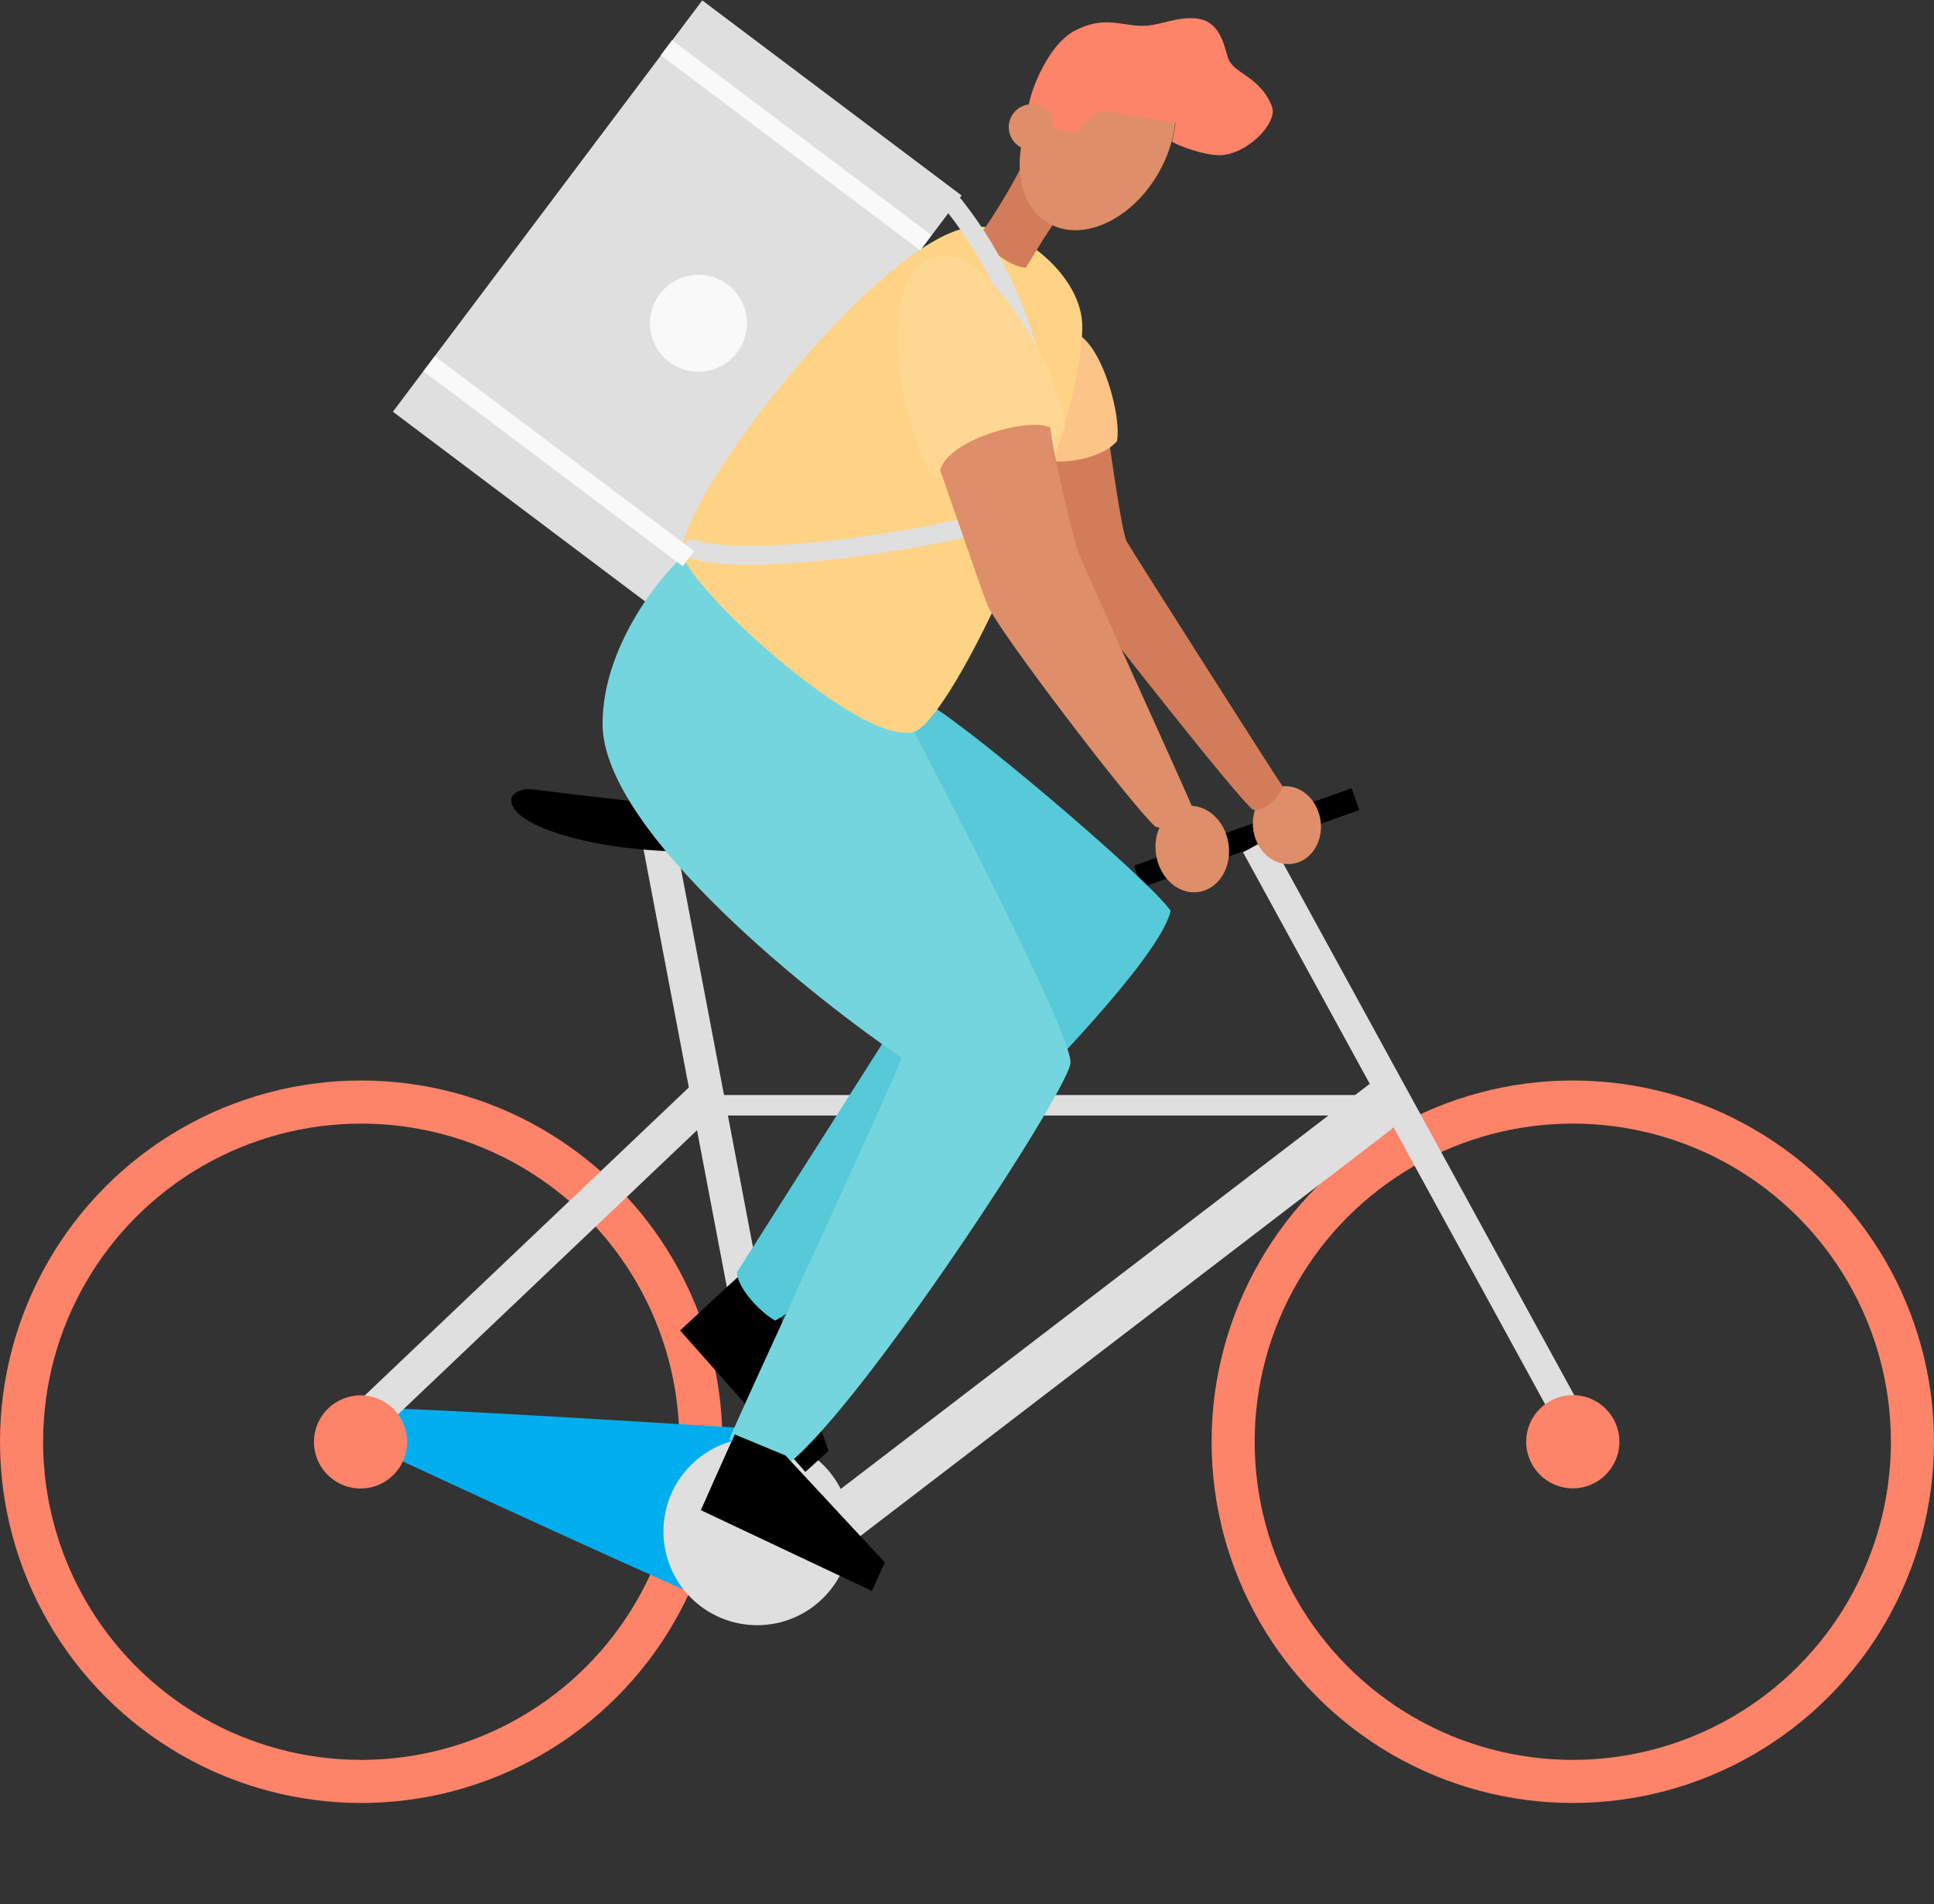 <?xml version="1.0" encoding="utf-8"?>
<!-- Generator: Adobe Illustrator 24.0.1, SVG Export Plug-In . SVG Version: 6.00 Build 0)  -->
<svg version="1.1" id="Layer_1" xmlns="http://www.w3.org/2000/svg" xmlns:xlink="http://www.w3.org/1999/xlink" x="0px" y="0px"
	 viewBox="0 0 718 706.8" style="enable-background:new 0 0 718 706.8;" xml:space="preserve">
<rect x="0" y="0" width="718" height="706.8" fill="#333333" stroke="none"/>
<style type="text/css">
	.st0{fill:#DFDFDF;}
	.st1{fill:none;stroke:#FD8369;stroke-width:16;stroke-linecap:round;stroke-linejoin:round;}
	.st2{fill:#00AEEF;}
	.st3{fill:#56CAD8;}
	.st4{fill:#DE8E68;}
	.st5{fill:#74D5DE;}
	.st6{fill:#D37C59;}
	.st7{fill:#FCC486;}
	.st8{fill:#FED385;}
	.st9{fill:none;stroke:#DFDFDF;stroke-width:7;stroke-linecap:round;stroke-miterlimit:10;}
	.st10{fill:#FD8369;}
	.st11{fill:#FED892;}
	.st12{fill:none;stroke:#F9F9F9;stroke-width:7;stroke-miterlimit:10;}
	.st13{fill:#F9F9F9;}
</style>
<title>food-delivery-colour</title>
<g id="Layer_2_1_">
	<g id="vector">
		
			<rect x="260.8" y="311.1" transform="matrix(0.982 -0.187 0.187 0.982 -75.554 57.614)" class="st0" width="12.3" height="234.7"/>
		<path d="M242.4,298c-5.8,0-44.5-5.1-46.3-5.1s-6.3,1.2-6.3,4.1c0,10.1,32.5,19.1,65.6,19.1S242.4,298,242.4,298z"/>
		<circle class="st1" cx="134.1" cy="535.2" r="126.1"/>
		<circle class="st1" cx="583.9" cy="535.2" r="126.1"/>
		<rect x="420" y="307.1" transform="matrix(0.942 -0.335 0.335 0.942 -77.484 172.738)" width="85.7" height="8.6"/>
		
			<rect x="518.2" y="299" transform="matrix(0.877 -0.48 0.48 0.877 -136.493 302.91)" class="st0" width="11.1" height="238.5"/>
		<rect x="253.4" y="406.5" class="st0" width="267.8" height="7.6"/>
		
			<rect x="272.4" y="481.8" transform="matrix(0.794 -0.608 0.608 0.794 -214.396 349.043)" class="st0" width="271.2" height="18.3"/>
		<path class="st2" d="M141.6,522.8c20.1,0,151.5,8.4,151.5,8.4c-5.4,16.3-24.1,65.1-24.1,65.1c-9.5-2.7-123.4-55.6-123.4-55.6
			L141.6,522.8z"/>
		
			<rect x="105.2" y="461.9" transform="matrix(0.725 -0.689 0.689 0.725 -268.618 264.673)" class="st0" width="183.9" height="13.6"/>
		<circle class="st0" cx="281.1" cy="568.5" r="34.8"/>
		<path d="M275.1,473c-3.1,2.7-22.6,20.9-22.6,20.9l46.5,52.5l8.6-7.8l-18.3-51L275.1,473z"/>
		
			<rect x="155.9" y="52.3" transform="matrix(0.601 -0.799 0.799 0.601 10.384 245.973)" class="st0" width="191.1" height="120.5"/>
		<path class="st3" d="M342.2,260.1c10.6,3.6,84.5,66.3,92.4,78c-6.2,28.4-134,147.1-146.9,152.1c-6.9-4.1-14.1-12.9-14.1-17.9
			c3.8-6,61.8-97.2,61.8-97.2S296.4,255,342.2,260.1z"/>
		
			<ellipse transform="matrix(0.989 -0.15 0.15 0.989 -42.333 70.151)" class="st4" cx="442.6" cy="314.9" rx="13.6" ry="16.1"/>
		
			<ellipse transform="matrix(0.989 -0.15 0.15 0.989 -40.583 75.32)" class="st4" cx="477.7" cy="306" rx="12.6" ry="14.5"/>
		<path class="st5" d="M257.1,203.7c-7.5,4.7-33.4,33.5-33.4,65c0,40.6,81.6,104.1,111.1,124c-5.7,14.8-62.1,135.9-64,141.6
			c4.4,3.6,17.6,8.5,22.5,8.5c27.2-21.8,102.8-137,104.1-148.1s-62.9-132.3-62.9-132.3L257.1,203.7z"/>
		<path class="st6" d="M411.6,162.7c1,6.8,4.9,35,6.7,38.3s54.9,86.7,57.8,90.8c-0.4,3.6-6.6,9.5-10.9,8.8
			c-5.5-3.9-56.2-68.9-56.2-68.9S356.9,163.7,411.6,162.7z"/>
		<path class="st7" d="M395.4,123.4c11-3.3,21.2,28.4,19.3,40.3c-6,7.2-22.2,8.8-26.3,6.9C387.5,164.4,384.1,126.8,395.4,123.4z"/>
		<path class="st8" d="M362.8,84.1c16.1,0,39,18.5,39,37.1c0,41.7-48.2,147.2-62.9,150.6c-20.5,4.8-85.6-55.8-85.6-66.8
			C253.4,182.1,330.4,84.1,362.8,84.1z"/>
		<path class="st6" d="M380.9,58.1c-0.6,2.7-12.3,23.5-17.4,29.2c0.5,2.7,11.5,12.3,17.4,12C382.9,96.2,391,82,394,79.8
			S390.1,58.9,380.9,58.1z"/>
		<path class="st9" d="M257.1,203.7c21.9,8.2,108-5.8,132.2-17.1c-1.5-22.4-1.4-67.7-35.1-110.4"/>
		<ellipse transform="matrix(0.5 -0.866 0.866 0.5 159.323 378.605)" class="st4" cx="407.5" cy="51.3" rx="36.4" ry="26"/>
		<path class="st10" d="M381.8,40.4c-0.2-3.8,6.4-23.3,17.2-29s17.5-1.8,25-1.8c6.7,0,12.1-3.3,19.5-2.8
			c9.6,0.6,10.9,10.2,12.4,14.7c2,6,11.8,6.6,16.3,18c2.4,6.1-9.4,18.1-19.5,18.1c-5.9,0-15-3.4-17.6-5c0.6-2.3,1-4.7,1.3-7.1
			c-3.6,0-25.8-4.5-27.6-4.3s-8.5,6.8-9.1,8.3C397.6,48.8,385.8,48.1,381.8,40.4z"/>
		<circle class="st4" cx="383" cy="47.2" r="8.5"/>
		<path class="st11" d="M345.8,95.8c20.5-8.3,48.8,44.3,49.6,63.3c-3.5,5.7-40.8,19.5-48.3,18.4C336.1,164.7,322.9,105,345.8,95.8z"
			/>
		<path class="st4" d="M349,174.5c2.7,7.3,14.1,41,17.5,49.9s54.7,76,62.5,82.5c9.3,2.6,13-1.4,13.9-6.6
			c-1.9-5.2-39.7-87.7-42.6-95.6s-10.2-41.5-10.3-45.9C383.6,154.7,352.6,162.4,349,174.5z"/>
		<line class="st12" x1="255.6" y1="207.4" x2="159.3" y2="135"/>
		<line class="st12" x1="343.7" y1="90.1" x2="247.4" y2="17.7"/>
		<path d="M272.8,532.5c-1.8,3.7-12.6,28.1-12.6,28.1l63.5,30l4.8-10.6l-36.9-39.7L272.8,532.5z"/>
		
			<ellipse transform="matrix(3.327791e-02 -0.999 0.999 3.327791e-02 -405.276 651.425)" class="st10" cx="134.1" cy="535.2" rx="17.3" ry="17.3"/>
		<circle class="st10" cx="583.9" cy="535.2" r="17.3"/>
		<circle class="st13" cx="259.3" cy="120" r="18"/>
	</g>
</g>
</svg>
